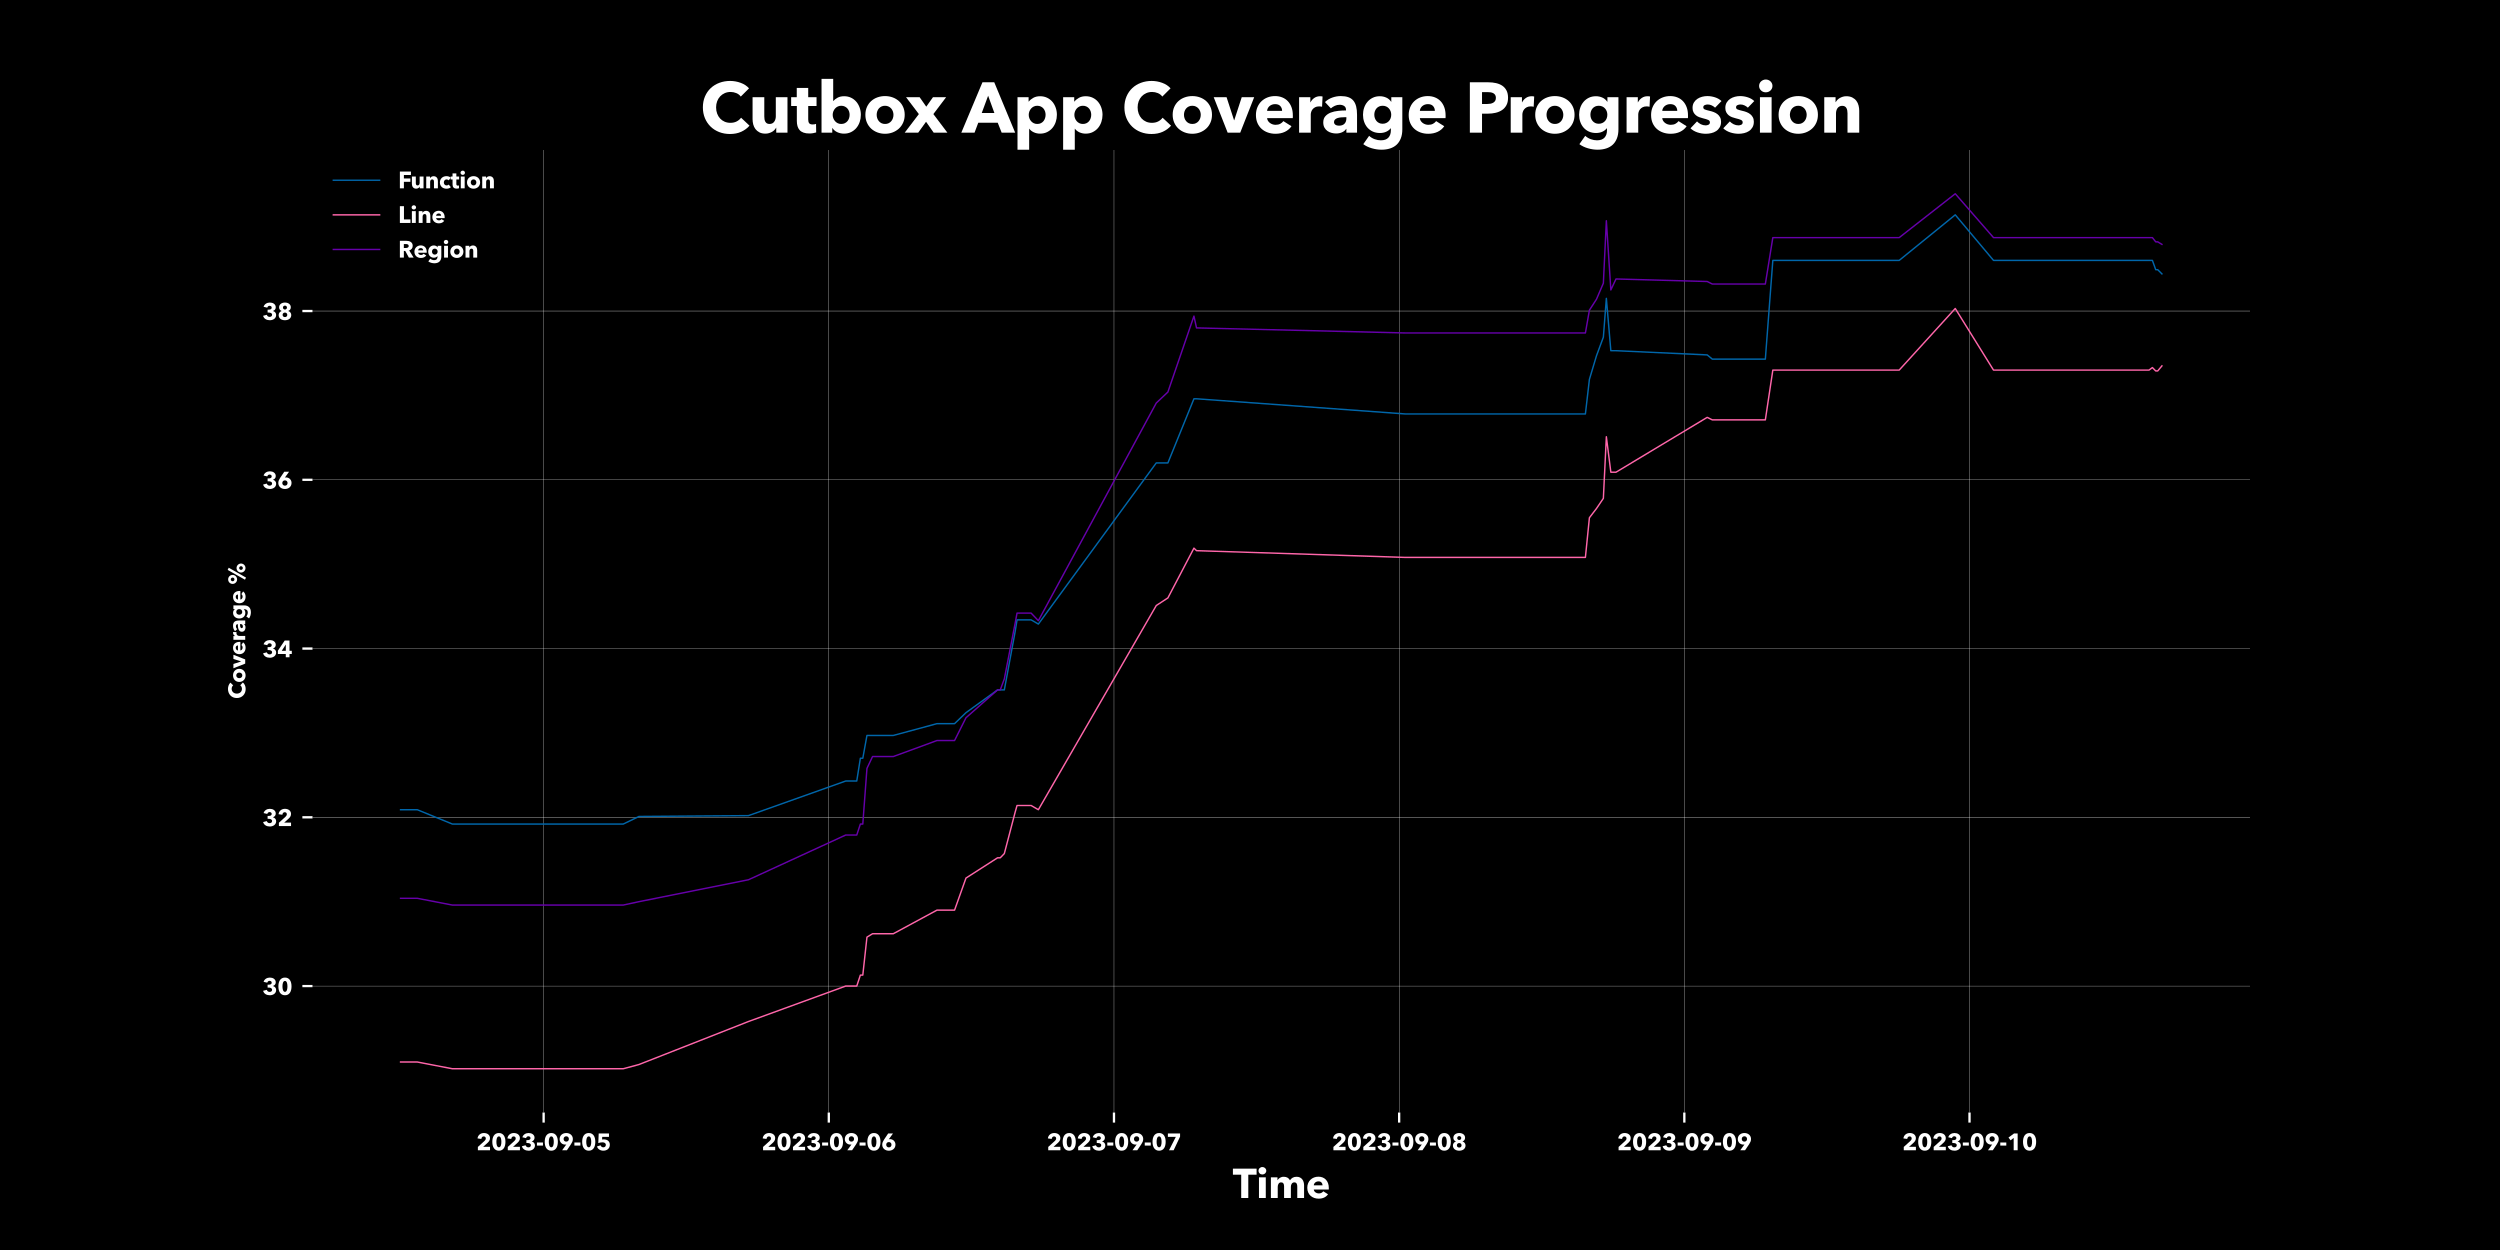 <?xml version="1.0" encoding="utf-8" standalone="no"?>
<!DOCTYPE svg PUBLIC "-//W3C//DTD SVG 1.1//EN"
  "http://www.w3.org/Graphics/SVG/1.1/DTD/svg11.dtd">
<svg xmlns:xlink="http://www.w3.org/1999/xlink" width="864pt" height="432pt" viewBox="0 0 864 432" xmlns="http://www.w3.org/2000/svg" version="1.1">
 <defs>
  <style type="text/css">*{stroke-linejoin: round; stroke-linecap: butt}</style>
 </defs>
 <g id="figure_1">
  <g id="patch_1">
   <path d="M 0 432 
L 864 432 
L 864 0 
L 0 0 
z
"/>
  </g>
  <g id="axes_1">
   <g id="matplotlib.axis_1">
    <g id="xtick_1">
     <g id="line2d_1">
      <path d="M 187.877 384.48 
L 187.877 51.84 
" clip-path="url(#p521adb8138)" style="fill: none; stroke: #ffffff; stroke-width: 0.1; stroke-linecap: square"/>
     </g>
     <g id="line2d_2">
      <defs>
       <path id="me157b88308" d="M 0 0 
L 0 3.5 
" style="stroke: #ffffff; stroke-width: 0.8"/>
      </defs>
      <g>
       <use xlink:href="#me157b88308" x="187.877" y="384.48" style="fill: #ffffff; stroke: #ffffff; stroke-width: 0.8"/>
      </g>
     </g>
     <g id="text_1">
      <!-- 2023-09-05 -->
      <g style="fill: #ffffff" transform="translate(164.599 397.527) scale(0.08 -0.08)">
       <defs>
        <path id="AvenirNext-Bold-32" d="M 435 0 
L 435 896 
L 2202 2496 
Q 2368 2656 2470 2822 
Q 2573 2989 2573 3194 
Q 2573 3437 2419 3587 
Q 2266 3738 2010 3738 
Q 1741 3738 1571 3549 
Q 1402 3360 1370 3053 
L 339 3194 
Q 378 3539 528 3808 
Q 678 4077 908 4265 
Q 1139 4454 1436 4553 
Q 1734 4653 2067 4653 
Q 2381 4653 2675 4569 
Q 2970 4486 3200 4313 
Q 3430 4141 3568 3878 
Q 3706 3616 3706 3264 
Q 3706 3021 3642 2825 
Q 3578 2630 3466 2464 
Q 3354 2298 3210 2154 
Q 3066 2010 2912 1869 
L 1862 934 
L 3712 934 
L 3712 0 
L 435 0 
z
" transform="scale(0.016)"/>
        <path id="AvenirNext-Bold-30" d="M 3840 2278 
Q 3840 1798 3744 1363 
Q 3648 928 3437 598 
Q 3226 269 2890 73 
Q 2554 -122 2074 -122 
Q 1594 -122 1254 73 
Q 915 269 700 598 
Q 486 928 390 1363 
Q 294 1798 294 2278 
Q 294 2758 390 3190 
Q 486 3622 700 3945 
Q 915 4269 1254 4461 
Q 1594 4653 2074 4653 
Q 2554 4653 2890 4461 
Q 3226 4269 3437 3945 
Q 3648 3622 3744 3190 
Q 3840 2758 3840 2278 
z
M 2739 2278 
Q 2739 2490 2713 2746 
Q 2688 3002 2617 3222 
Q 2547 3443 2416 3593 
Q 2285 3744 2074 3744 
Q 1862 3744 1728 3593 
Q 1594 3443 1520 3222 
Q 1446 3002 1420 2746 
Q 1395 2490 1395 2278 
Q 1395 2061 1420 1801 
Q 1446 1542 1520 1321 
Q 1594 1101 1728 950 
Q 1862 800 2074 800 
Q 2285 800 2416 950 
Q 2547 1101 2617 1321 
Q 2688 1542 2713 1801 
Q 2739 2061 2739 2278 
z
" transform="scale(0.016)"/>
        <path id="AvenirNext-Bold-33" d="M 3731 1318 
Q 3731 947 3580 675 
Q 3430 403 3187 227 
Q 2944 51 2640 -35 
Q 2336 -122 2022 -122 
Q 1715 -122 1424 -51 
Q 1133 19 893 163 
Q 653 307 473 534 
Q 294 762 205 1082 
L 1203 1344 
Q 1267 1120 1465 950 
Q 1664 781 1971 781 
Q 2086 781 2204 813 
Q 2323 845 2416 912 
Q 2509 979 2569 1088 
Q 2630 1197 2630 1357 
Q 2630 1530 2550 1645 
Q 2470 1760 2339 1827 
Q 2208 1894 2041 1923 
Q 1875 1952 1709 1952 
L 1421 1952 
L 1421 2739 
L 1734 2739 
Q 1888 2739 2029 2761 
Q 2170 2784 2282 2845 
Q 2394 2906 2461 3008 
Q 2528 3110 2528 3277 
Q 2528 3520 2355 3648 
Q 2182 3776 1958 3776 
Q 1728 3776 1558 3638 
Q 1389 3501 1338 3270 
L 339 3501 
Q 422 3789 588 4003 
Q 755 4218 982 4362 
Q 1210 4506 1478 4579 
Q 1747 4653 2029 4653 
Q 2330 4653 2614 4576 
Q 2899 4499 3123 4339 
Q 3347 4179 3484 3939 
Q 3622 3699 3622 3373 
Q 3622 2995 3408 2736 
Q 3194 2477 2861 2387 
L 2861 2368 
Q 3053 2323 3213 2224 
Q 3373 2125 3488 1987 
Q 3603 1850 3667 1680 
Q 3731 1510 3731 1318 
z
" transform="scale(0.016)"/>
        <path id="AvenirNext-Bold-2d" d="M 230 1261 
L 230 2093 
L 1856 2093 
L 1856 1261 
L 230 1261 
z
" transform="scale(0.016)"/>
        <path id="AvenirNext-Bold-39" d="M 3853 3034 
Q 3853 2630 3712 2300 
Q 3571 1971 3347 1632 
L 2253 0 
L 954 0 
L 2080 1562 
L 2093 1581 
Q 2022 1555 1936 1542 
Q 1850 1530 1773 1530 
Q 1472 1530 1203 1635 
Q 934 1741 729 1936 
Q 525 2131 403 2403 
Q 282 2675 282 3008 
Q 282 3392 422 3699 
Q 563 4006 806 4217 
Q 1050 4429 1376 4541 
Q 1702 4653 2067 4653 
Q 2438 4653 2764 4541 
Q 3091 4429 3331 4217 
Q 3571 4006 3712 3705 
Q 3853 3405 3853 3034 
z
M 2778 3046 
Q 2778 3341 2589 3555 
Q 2400 3770 2074 3770 
Q 1747 3770 1552 3568 
Q 1357 3366 1357 3040 
Q 1357 2733 1549 2531 
Q 1741 2330 2061 2330 
Q 2381 2330 2579 2528 
Q 2778 2726 2778 3046 
z
" transform="scale(0.016)"/>
        <path id="AvenirNext-Bold-35" d="M 3725 1498 
Q 3725 1082 3577 778 
Q 3430 474 3184 275 
Q 2938 77 2624 -22 
Q 2310 -122 1978 -122 
Q 1670 -122 1392 -42 
Q 1114 38 886 185 
Q 659 333 496 547 
Q 333 762 256 1030 
L 1235 1331 
Q 1306 1094 1501 940 
Q 1696 787 1965 787 
Q 2240 787 2441 953 
Q 2643 1120 2643 1446 
Q 2643 1645 2560 1779 
Q 2477 1914 2345 1994 
Q 2214 2074 2048 2106 
Q 1882 2138 1715 2138 
Q 1472 2138 1161 2083 
Q 851 2029 608 1939 
L 717 4531 
L 3494 4531 
L 3494 3610 
L 1670 3610 
L 1632 2893 
Q 1734 2918 1859 2928 
Q 1984 2938 2086 2938 
Q 2426 2938 2726 2848 
Q 3027 2758 3248 2576 
Q 3469 2394 3597 2125 
Q 3725 1856 3725 1498 
z
" transform="scale(0.016)"/>
       </defs>
       <use xlink:href="#AvenirNext-Bold-32"/>
       <use xlink:href="#AvenirNext-Bold-30" x="64.6"/>
       <use xlink:href="#AvenirNext-Bold-32" x="129.2"/>
       <use xlink:href="#AvenirNext-Bold-33" x="193.8"/>
       <use xlink:href="#AvenirNext-Bold-2d" x="258.4"/>
       <use xlink:href="#AvenirNext-Bold-30" x="291"/>
       <use xlink:href="#AvenirNext-Bold-39" x="355.6"/>
       <use xlink:href="#AvenirNext-Bold-2d" x="420.2"/>
       <use xlink:href="#AvenirNext-Bold-30" x="452.8"/>
       <use xlink:href="#AvenirNext-Bold-35" x="517.4"/>
      </g>
     </g>
    </g>
    <g id="xtick_2">
     <g id="line2d_3">
      <path d="M 286.434 384.48 
L 286.434 51.84 
" clip-path="url(#p521adb8138)" style="fill: none; stroke: #ffffff; stroke-width: 0.1; stroke-linecap: square"/>
     </g>
     <g id="line2d_4">
      <g>
       <use xlink:href="#me157b88308" x="286.434" y="384.48" style="fill: #ffffff; stroke: #ffffff; stroke-width: 0.8"/>
      </g>
     </g>
     <g id="text_2">
      <!-- 2023-09-06 -->
      <g style="fill: #ffffff" transform="translate(263.156 397.527) scale(0.08 -0.08)">
       <defs>
        <path id="AvenirNext-Bold-36" d="M 3846 1523 
Q 3846 1139 3705 832 
Q 3565 525 3321 313 
Q 3078 102 2752 -10 
Q 2426 -122 2061 -122 
Q 1690 -122 1366 -10 
Q 1043 102 800 313 
Q 557 525 416 825 
Q 275 1126 275 1498 
Q 275 1901 416 2230 
Q 557 2560 781 2899 
L 1875 4531 
L 3174 4531 
L 2061 2982 
L 2042 2950 
Q 2106 2976 2195 2989 
Q 2285 3002 2362 3002 
Q 2656 3002 2928 2896 
Q 3200 2790 3401 2595 
Q 3603 2400 3724 2128 
Q 3846 1856 3846 1523 
z
M 2771 1498 
Q 2771 1805 2579 2006 
Q 2387 2208 2067 2208 
Q 1747 2208 1548 2009 
Q 1350 1811 1350 1491 
Q 1350 1197 1542 985 
Q 1734 774 2061 774 
Q 2381 774 2576 972 
Q 2771 1171 2771 1498 
z
" transform="scale(0.016)"/>
       </defs>
       <use xlink:href="#AvenirNext-Bold-32"/>
       <use xlink:href="#AvenirNext-Bold-30" x="64.6"/>
       <use xlink:href="#AvenirNext-Bold-32" x="129.2"/>
       <use xlink:href="#AvenirNext-Bold-33" x="193.8"/>
       <use xlink:href="#AvenirNext-Bold-2d" x="258.4"/>
       <use xlink:href="#AvenirNext-Bold-30" x="291"/>
       <use xlink:href="#AvenirNext-Bold-39" x="355.6"/>
       <use xlink:href="#AvenirNext-Bold-2d" x="420.2"/>
       <use xlink:href="#AvenirNext-Bold-30" x="452.8"/>
       <use xlink:href="#AvenirNext-Bold-36" x="517.4"/>
      </g>
     </g>
    </g>
    <g id="xtick_3">
     <g id="line2d_5">
      <path d="M 384.991 384.48 
L 384.991 51.84 
" clip-path="url(#p521adb8138)" style="fill: none; stroke: #ffffff; stroke-width: 0.1; stroke-linecap: square"/>
     </g>
     <g id="line2d_6">
      <g>
       <use xlink:href="#me157b88308" x="384.991" y="384.48" style="fill: #ffffff; stroke: #ffffff; stroke-width: 0.8"/>
      </g>
     </g>
     <g id="text_3">
      <!-- 2023-09-07 -->
      <g style="fill: #ffffff" transform="translate(361.713 397.527) scale(0.08 -0.08)">
       <defs>
        <path id="AvenirNext-Bold-37" d="M 1958 0 
L 710 0 
L 2547 3610 
L 403 3610 
L 403 4531 
L 3693 4531 
L 3693 3674 
L 1958 0 
z
" transform="scale(0.016)"/>
       </defs>
       <use xlink:href="#AvenirNext-Bold-32"/>
       <use xlink:href="#AvenirNext-Bold-30" x="64.6"/>
       <use xlink:href="#AvenirNext-Bold-32" x="129.2"/>
       <use xlink:href="#AvenirNext-Bold-33" x="193.8"/>
       <use xlink:href="#AvenirNext-Bold-2d" x="258.4"/>
       <use xlink:href="#AvenirNext-Bold-30" x="291"/>
       <use xlink:href="#AvenirNext-Bold-39" x="355.6"/>
       <use xlink:href="#AvenirNext-Bold-2d" x="420.2"/>
       <use xlink:href="#AvenirNext-Bold-30" x="452.8"/>
       <use xlink:href="#AvenirNext-Bold-37" x="517.4"/>
      </g>
     </g>
    </g>
    <g id="xtick_4">
     <g id="line2d_7">
      <path d="M 483.548 384.48 
L 483.548 51.84 
" clip-path="url(#p521adb8138)" style="fill: none; stroke: #ffffff; stroke-width: 0.1; stroke-linecap: square"/>
     </g>
     <g id="line2d_8">
      <g>
       <use xlink:href="#me157b88308" x="483.548" y="384.48" style="fill: #ffffff; stroke: #ffffff; stroke-width: 0.8"/>
      </g>
     </g>
     <g id="text_4">
      <!-- 2023-09-08 -->
      <g style="fill: #ffffff" transform="translate(460.27 397.527) scale(0.08 -0.08)">
       <defs>
        <path id="AvenirNext-Bold-38" d="M 3770 1293 
Q 3770 934 3629 668 
Q 3488 403 3254 227 
Q 3021 51 2710 -35 
Q 2400 -122 2067 -122 
Q 1728 -122 1421 -35 
Q 1114 51 880 224 
Q 646 397 505 662 
Q 365 928 365 1286 
Q 365 1491 429 1667 
Q 493 1843 605 1980 
Q 717 2118 864 2217 
Q 1011 2317 1178 2368 
L 1178 2381 
Q 883 2490 684 2736 
Q 486 2982 486 3360 
Q 486 3674 614 3917 
Q 742 4160 960 4323 
Q 1178 4486 1466 4569 
Q 1754 4653 2067 4653 
Q 2381 4653 2665 4573 
Q 2950 4493 3168 4333 
Q 3386 4173 3517 3933 
Q 3648 3693 3648 3379 
Q 3648 3002 3456 2746 
Q 3264 2490 2957 2387 
L 2957 2368 
Q 3130 2317 3277 2217 
Q 3424 2118 3533 1980 
Q 3642 1843 3706 1667 
Q 3770 1491 3770 1293 
z
M 2611 3302 
Q 2611 3526 2451 3673 
Q 2291 3821 2067 3821 
Q 1824 3821 1677 3673 
Q 1530 3526 1530 3302 
Q 1530 3085 1674 2925 
Q 1818 2765 2067 2765 
Q 2304 2765 2457 2925 
Q 2611 3085 2611 3302 
z
M 2694 1331 
Q 2694 1594 2518 1770 
Q 2342 1946 2067 1946 
Q 1786 1946 1610 1773 
Q 1434 1600 1434 1331 
Q 1434 1056 1610 893 
Q 1786 730 2067 730 
Q 2349 730 2521 893 
Q 2694 1056 2694 1331 
z
" transform="scale(0.016)"/>
       </defs>
       <use xlink:href="#AvenirNext-Bold-32"/>
       <use xlink:href="#AvenirNext-Bold-30" x="64.6"/>
       <use xlink:href="#AvenirNext-Bold-32" x="129.2"/>
       <use xlink:href="#AvenirNext-Bold-33" x="193.8"/>
       <use xlink:href="#AvenirNext-Bold-2d" x="258.4"/>
       <use xlink:href="#AvenirNext-Bold-30" x="291"/>
       <use xlink:href="#AvenirNext-Bold-39" x="355.6"/>
       <use xlink:href="#AvenirNext-Bold-2d" x="420.2"/>
       <use xlink:href="#AvenirNext-Bold-30" x="452.8"/>
       <use xlink:href="#AvenirNext-Bold-38" x="517.4"/>
      </g>
     </g>
    </g>
    <g id="xtick_5">
     <g id="line2d_9">
      <path d="M 582.105 384.48 
L 582.105 51.84 
" clip-path="url(#p521adb8138)" style="fill: none; stroke: #ffffff; stroke-width: 0.1; stroke-linecap: square"/>
     </g>
     <g id="line2d_10">
      <g>
       <use xlink:href="#me157b88308" x="582.105" y="384.48" style="fill: #ffffff; stroke: #ffffff; stroke-width: 0.8"/>
      </g>
     </g>
     <g id="text_5">
      <!-- 2023-09-09 -->
      <g style="fill: #ffffff" transform="translate(558.827 397.527) scale(0.08 -0.08)">
       <use xlink:href="#AvenirNext-Bold-32"/>
       <use xlink:href="#AvenirNext-Bold-30" x="64.6"/>
       <use xlink:href="#AvenirNext-Bold-32" x="129.2"/>
       <use xlink:href="#AvenirNext-Bold-33" x="193.8"/>
       <use xlink:href="#AvenirNext-Bold-2d" x="258.4"/>
       <use xlink:href="#AvenirNext-Bold-30" x="291"/>
       <use xlink:href="#AvenirNext-Bold-39" x="355.6"/>
       <use xlink:href="#AvenirNext-Bold-2d" x="420.2"/>
       <use xlink:href="#AvenirNext-Bold-30" x="452.8"/>
       <use xlink:href="#AvenirNext-Bold-39" x="517.4"/>
      </g>
     </g>
    </g>
    <g id="xtick_6">
     <g id="line2d_11">
      <path d="M 680.662 384.48 
L 680.662 51.84 
" clip-path="url(#p521adb8138)" style="fill: none; stroke: #ffffff; stroke-width: 0.1; stroke-linecap: square"/>
     </g>
     <g id="line2d_12">
      <g>
       <use xlink:href="#me157b88308" x="680.662" y="384.48" style="fill: #ffffff; stroke: #ffffff; stroke-width: 0.8"/>
      </g>
     </g>
     <g id="text_6">
      <!-- 2023-09-10 -->
      <g style="fill: #ffffff" transform="translate(657.384 397.527) scale(0.08 -0.08)">
       <defs>
        <path id="AvenirNext-Bold-31" d="M 1811 0 
L 1811 3328 
L 966 2675 
L 410 3437 
L 1901 4531 
L 2886 4531 
L 2886 0 
L 1811 0 
z
" transform="scale(0.016)"/>
       </defs>
       <use xlink:href="#AvenirNext-Bold-32"/>
       <use xlink:href="#AvenirNext-Bold-30" x="64.6"/>
       <use xlink:href="#AvenirNext-Bold-32" x="129.2"/>
       <use xlink:href="#AvenirNext-Bold-33" x="193.8"/>
       <use xlink:href="#AvenirNext-Bold-2d" x="258.4"/>
       <use xlink:href="#AvenirNext-Bold-30" x="291"/>
       <use xlink:href="#AvenirNext-Bold-39" x="355.6"/>
       <use xlink:href="#AvenirNext-Bold-2d" x="420.2"/>
       <use xlink:href="#AvenirNext-Bold-31" x="452.8"/>
       <use xlink:href="#AvenirNext-Bold-30" x="517.4"/>
      </g>
     </g>
    </g>
    <g id="text_7">
     <!-- Time -->
     <g style="fill: #ffffff" transform="translate(426.022 414.031) scale(0.14 -0.14)">
      <defs>
       <path id="AvenirNext-Bold-54" d="M 2406 3597 
L 2406 0 
L 1312 0 
L 1312 3597 
L 32 3597 
L 32 4531 
L 3686 4531 
L 3686 3597 
L 2406 3597 
z
" transform="scale(0.016)"/>
       <path id="AvenirNext-Bold-69" d="M 1549 4205 
Q 1549 4083 1501 3977 
Q 1453 3872 1373 3795 
Q 1293 3718 1181 3673 
Q 1069 3629 947 3629 
Q 691 3629 518 3798 
Q 346 3968 346 4205 
Q 346 4320 390 4425 
Q 435 4531 518 4608 
Q 602 4685 710 4733 
Q 819 4781 947 4781 
Q 1069 4781 1181 4736 
Q 1293 4691 1373 4614 
Q 1453 4538 1501 4432 
Q 1549 4326 1549 4205 
z
M 422 0 
L 422 3187 
L 1472 3187 
L 1472 0 
L 422 0 
z
" transform="scale(0.016)"/>
       <path id="AvenirNext-Bold-6d" d="M 4480 0 
L 4480 1741 
Q 4480 1875 4461 2000 
Q 4442 2125 4390 2214 
Q 4339 2304 4252 2358 
Q 4166 2413 4026 2413 
Q 3891 2413 3792 2355 
Q 3693 2298 3625 2202 
Q 3558 2106 3526 1981 
Q 3494 1856 3494 1722 
L 3494 0 
L 2445 0 
L 2445 1818 
Q 2445 2093 2336 2253 
Q 2227 2413 1990 2413 
Q 1741 2413 1603 2214 
Q 1466 2016 1466 1728 
L 1466 0 
L 410 0 
L 410 3187 
L 1427 3187 
L 1427 2746 
L 1440 2746 
Q 1498 2848 1584 2944 
Q 1670 3040 1792 3113 
Q 1914 3187 2064 3232 
Q 2214 3277 2394 3277 
Q 2739 3277 2979 3136 
Q 3219 2995 3354 2733 
Q 3514 2982 3763 3129 
Q 4013 3277 4371 3277 
Q 4698 3277 4918 3158 
Q 5139 3040 5273 2851 
Q 5408 2662 5469 2428 
Q 5530 2195 5530 1971 
L 5530 0 
L 4480 0 
z
" transform="scale(0.016)"/>
       <path id="AvenirNext-Bold-65" d="M 2605 1958 
Q 2605 2208 2448 2387 
Q 2291 2566 1978 2566 
Q 1824 2566 1696 2518 
Q 1568 2470 1472 2387 
Q 1376 2304 1318 2192 
Q 1261 2080 1254 1958 
L 2605 1958 
z
M 3571 1555 
Q 3571 1491 3571 1427 
Q 3571 1363 3565 1306 
L 1254 1306 
Q 1267 1171 1334 1062 
Q 1402 954 1507 874 
Q 1613 794 1744 749 
Q 1875 704 2016 704 
Q 2266 704 2438 797 
Q 2611 890 2720 1037 
L 3450 576 
Q 3226 250 2858 74 
Q 2490 -102 2003 -102 
Q 1645 -102 1325 10 
Q 1005 122 765 336 
Q 525 550 387 864 
Q 250 1178 250 1581 
Q 250 1971 384 2288 
Q 518 2605 748 2825 
Q 979 3046 1292 3168 
Q 1606 3290 1971 3290 
Q 2323 3290 2617 3171 
Q 2912 3053 3123 2829 
Q 3334 2605 3452 2285 
Q 3571 1965 3571 1555 
z
" transform="scale(0.016)"/>
      </defs>
      <use xlink:href="#AvenirNext-Bold-54"/>
      <use xlink:href="#AvenirNext-Bold-69" x="58.1"/>
      <use xlink:href="#AvenirNext-Bold-6d" x="87.7"/>
      <use xlink:href="#AvenirNext-Bold-65" x="180.1"/>
     </g>
    </g>
   </g>
   <g id="matplotlib.axis_2">
    <g id="ytick_1">
     <g id="line2d_13">
      <path d="M 108 340.782 
L 777.6 340.782 
" clip-path="url(#p521adb8138)" style="fill: none; stroke: #ffffff; stroke-width: 0.1; stroke-linecap: square"/>
     </g>
     <g id="line2d_14">
      <defs>
       <path id="mf529c38df0" d="M 0 0 
L -3.5 0 
" style="stroke: #ffffff; stroke-width: 0.8"/>
      </defs>
      <g>
       <use xlink:href="#mf529c38df0" x="108" y="340.782" style="fill: #ffffff; stroke: #ffffff; stroke-width: 0.8"/>
      </g>
     </g>
     <g id="text_8">
      <!-- 30 -->
      <g style="fill: #ffffff" transform="translate(90.665 343.806) scale(0.08 -0.08)">
       <use xlink:href="#AvenirNext-Bold-33"/>
       <use xlink:href="#AvenirNext-Bold-30" x="64.6"/>
      </g>
     </g>
    </g>
    <g id="ytick_2">
     <g id="line2d_15">
      <path d="M 108 282.46 
L 777.6 282.46 
" clip-path="url(#p521adb8138)" style="fill: none; stroke: #ffffff; stroke-width: 0.1; stroke-linecap: square"/>
     </g>
     <g id="line2d_16">
      <g>
       <use xlink:href="#mf529c38df0" x="108" y="282.46" style="fill: #ffffff; stroke: #ffffff; stroke-width: 0.8"/>
      </g>
     </g>
     <g id="text_9">
      <!-- 32 -->
      <g style="fill: #ffffff" transform="translate(90.665 285.484) scale(0.08 -0.08)">
       <use xlink:href="#AvenirNext-Bold-33"/>
       <use xlink:href="#AvenirNext-Bold-32" x="64.6"/>
      </g>
     </g>
    </g>
    <g id="ytick_3">
     <g id="line2d_17">
      <path d="M 108 224.138 
L 777.6 224.138 
" clip-path="url(#p521adb8138)" style="fill: none; stroke: #ffffff; stroke-width: 0.1; stroke-linecap: square"/>
     </g>
     <g id="line2d_18">
      <g>
       <use xlink:href="#mf529c38df0" x="108" y="224.138" style="fill: #ffffff; stroke: #ffffff; stroke-width: 0.8"/>
      </g>
     </g>
     <g id="text_10">
      <!-- 34 -->
      <g style="fill: #ffffff" transform="translate(90.665 227.162) scale(0.08 -0.08)">
       <defs>
        <path id="AvenirNext-Bold-34" d="M 3296 883 
L 3296 0 
L 2291 0 
L 2291 883 
L 160 883 
L 160 1786 
L 2003 4531 
L 3290 4531 
L 3290 1754 
L 3917 1754 
L 3917 883 
L 3296 883 
z
M 2298 3430 
L 2278 3430 
L 1203 1754 
L 2298 1754 
L 2298 3430 
z
" transform="scale(0.016)"/>
       </defs>
       <use xlink:href="#AvenirNext-Bold-33"/>
       <use xlink:href="#AvenirNext-Bold-34" x="64.6"/>
      </g>
     </g>
    </g>
    <g id="ytick_4">
     <g id="line2d_19">
      <path d="M 108 165.816 
L 777.6 165.816 
" clip-path="url(#p521adb8138)" style="fill: none; stroke: #ffffff; stroke-width: 0.1; stroke-linecap: square"/>
     </g>
     <g id="line2d_20">
      <g>
       <use xlink:href="#mf529c38df0" x="108" y="165.816" style="fill: #ffffff; stroke: #ffffff; stroke-width: 0.8"/>
      </g>
     </g>
     <g id="text_11">
      <!-- 36 -->
      <g style="fill: #ffffff" transform="translate(90.665 168.84) scale(0.08 -0.08)">
       <use xlink:href="#AvenirNext-Bold-33"/>
       <use xlink:href="#AvenirNext-Bold-36" x="64.6"/>
      </g>
     </g>
    </g>
    <g id="ytick_5">
     <g id="line2d_21">
      <path d="M 108 107.494 
L 777.6 107.494 
" clip-path="url(#p521adb8138)" style="fill: none; stroke: #ffffff; stroke-width: 0.1; stroke-linecap: square"/>
     </g>
     <g id="line2d_22">
      <g>
       <use xlink:href="#mf529c38df0" x="108" y="107.494" style="fill: #ffffff; stroke: #ffffff; stroke-width: 0.8"/>
      </g>
     </g>
     <g id="text_12">
      <!-- 38 -->
      <g style="fill: #ffffff" transform="translate(90.665 110.518) scale(0.08 -0.08)">
       <use xlink:href="#AvenirNext-Bold-33"/>
       <use xlink:href="#AvenirNext-Bold-38" x="64.6"/>
      </g>
     </g>
    </g>
    <g id="text_13">
     <!-- Coverage % -->
     <g style="fill: #ffffff" transform="translate(84.745 241.566) rotate(-90) scale(0.08 -0.08)">
      <defs>
       <path id="AvenirNext-Bold-43" d="M 4454 627 
Q 4154 282 3712 80 
Q 3270 -122 2694 -122 
Q 2170 -122 1725 51 
Q 1280 224 953 541 
Q 627 858 441 1299 
Q 256 1741 256 2272 
Q 256 2816 445 3257 
Q 634 3699 966 4009 
Q 1299 4320 1747 4486 
Q 2195 4653 2714 4653 
Q 3194 4653 3658 4483 
Q 4122 4314 4410 3987 
L 3667 3245 
Q 3514 3456 3264 3558 
Q 3014 3661 2752 3661 
Q 2464 3661 2224 3555 
Q 1984 3450 1811 3264 
Q 1638 3078 1542 2825 
Q 1446 2573 1446 2272 
Q 1446 1965 1542 1709 
Q 1638 1453 1808 1270 
Q 1978 1088 2214 985 
Q 2451 883 2733 883 
Q 3059 883 3302 1011 
Q 3546 1139 3693 1344 
L 4454 627 
L 4454 627 
z
" transform="scale(0.016)"/>
       <path id="AvenirNext-Bold-6f" d="M 3789 1606 
Q 3789 1216 3648 899 
Q 3507 582 3264 361 
Q 3021 141 2701 19 
Q 2381 -102 2016 -102 
Q 1658 -102 1334 19 
Q 1011 141 771 361 
Q 531 582 390 899 
Q 250 1216 250 1606 
Q 250 1997 390 2310 
Q 531 2624 771 2841 
Q 1011 3059 1334 3174 
Q 1658 3290 2016 3290 
Q 2381 3290 2701 3174 
Q 3021 3059 3264 2841 
Q 3507 2624 3648 2310 
Q 3789 1997 3789 1606 
z
M 2778 1606 
Q 2778 1760 2726 1907 
Q 2675 2054 2579 2166 
Q 2483 2278 2342 2348 
Q 2202 2419 2016 2419 
Q 1830 2419 1689 2348 
Q 1549 2278 1456 2166 
Q 1363 2054 1315 1907 
Q 1267 1760 1267 1606 
Q 1267 1453 1315 1305 
Q 1363 1158 1459 1040 
Q 1555 922 1696 851 
Q 1837 781 2022 781 
Q 2208 781 2349 851 
Q 2490 922 2586 1040 
Q 2682 1158 2730 1305 
Q 2778 1453 2778 1606 
z
" transform="scale(0.016)"/>
       <path id="AvenirNext-Bold-76" d="M 2381 0 
L 1248 0 
L -6 3187 
L 1152 3187 
L 1824 1120 
L 1843 1120 
L 2515 3187 
L 3635 3187 
L 2381 0 
z
" transform="scale(0.016)"/>
       <path id="AvenirNext-Bold-72" d="M 2477 2330 
Q 2406 2349 2339 2355 
Q 2272 2362 2208 2362 
Q 1997 2362 1853 2285 
Q 1709 2208 1622 2099 
Q 1536 1990 1497 1862 
Q 1459 1734 1459 1638 
L 1459 0 
L 410 0 
L 410 3187 
L 1421 3187 
L 1421 2726 
L 1434 2726 
Q 1555 2970 1779 3123 
Q 2003 3277 2298 3277 
Q 2362 3277 2422 3270 
Q 2483 3264 2522 3251 
L 2477 2330 
z
" transform="scale(0.016)"/>
       <path id="AvenirNext-Bold-61" d="M 2291 1389 
L 2157 1389 
Q 1984 1389 1808 1373 
Q 1632 1357 1494 1312 
Q 1357 1267 1267 1180 
Q 1178 1094 1178 954 
Q 1178 864 1219 800 
Q 1261 736 1325 697 
Q 1389 659 1472 643 
Q 1555 627 1632 627 
Q 1952 627 2121 803 
Q 2291 979 2291 1280 
L 2291 1389 
z
M 365 2752 
Q 646 3021 1020 3155 
Q 1395 3290 1786 3290 
Q 2189 3290 2467 3190 
Q 2746 3091 2918 2883 
Q 3091 2675 3171 2358 
Q 3251 2042 3251 1606 
L 3251 0 
L 2291 0 
L 2291 339 
L 2272 339 
Q 2150 141 1904 32 
Q 1658 -77 1370 -77 
Q 1178 -77 973 -25 
Q 768 26 598 141 
Q 429 256 320 448 
Q 211 640 211 922 
Q 211 1267 400 1478 
Q 589 1690 886 1805 
Q 1184 1920 1549 1958 
Q 1914 1997 2259 1997 
L 2259 2048 
Q 2259 2285 2092 2397 
Q 1926 2509 1683 2509 
Q 1459 2509 1251 2413 
Q 1043 2317 896 2182 
L 365 2752 
z
" transform="scale(0.016)"/>
       <path id="AvenirNext-Bold-67" d="M 3789 301 
Q 3789 -166 3654 -512 
Q 3520 -858 3277 -1085 
Q 3034 -1312 2685 -1424 
Q 2336 -1536 1914 -1536 
Q 1491 -1536 1046 -1408 
Q 602 -1280 275 -1037 
L 800 -288 
Q 1030 -493 1308 -592 
Q 1587 -691 1856 -691 
Q 2317 -691 2537 -448 
Q 2758 -205 2758 198 
L 2758 390 
L 2739 390 
Q 2592 198 2342 83 
Q 2093 -32 1773 -32 
Q 1408 -32 1126 99 
Q 845 230 649 454 
Q 454 678 352 976 
Q 250 1274 250 1606 
Q 250 1939 352 2240 
Q 454 2541 649 2771 
Q 845 3002 1126 3139 
Q 1408 3277 1766 3277 
Q 2067 3277 2342 3155 
Q 2618 3034 2784 2778 
L 2797 2778 
L 2797 3187 
L 3789 3187 
L 3789 301 
z
M 2790 1613 
Q 2790 1773 2736 1920 
Q 2682 2067 2579 2179 
Q 2477 2291 2336 2355 
Q 2195 2419 2016 2419 
Q 1837 2419 1699 2355 
Q 1562 2291 1466 2182 
Q 1370 2074 1318 1926 
Q 1267 1779 1267 1613 
Q 1267 1453 1318 1305 
Q 1370 1158 1466 1046 
Q 1562 934 1699 867 
Q 1837 800 2016 800 
Q 2195 800 2339 867 
Q 2483 934 2582 1043 
Q 2682 1152 2736 1299 
Q 2790 1446 2790 1613 
z
" transform="scale(0.016)"/>
       <path id="AvenirNext-Bold-20" transform="scale(0.016)"/>
       <path id="AvenirNext-Bold-25" d="M 5690 1133 
Q 5690 883 5594 662 
Q 5498 442 5334 278 
Q 5171 115 4947 19 
Q 4723 -77 4474 -77 
Q 4224 -77 4000 19 
Q 3776 115 3613 278 
Q 3450 442 3354 662 
Q 3258 883 3258 1133 
Q 3258 1382 3354 1603 
Q 3450 1824 3613 1987 
Q 3776 2150 4000 2246 
Q 4224 2342 4474 2342 
Q 4723 2342 4947 2246 
Q 5171 2150 5334 1987 
Q 5498 1824 5594 1603 
Q 5690 1382 5690 1133 
z
M 4973 1133 
Q 4973 1235 4931 1328 
Q 4890 1421 4822 1488 
Q 4755 1555 4665 1593 
Q 4576 1632 4474 1632 
Q 4269 1632 4121 1485 
Q 3974 1338 3974 1133 
Q 3974 928 4121 784 
Q 4269 640 4474 640 
Q 4576 640 4665 678 
Q 4755 717 4822 784 
Q 4890 851 4931 940 
Q 4973 1030 4973 1133 
z
M 2618 3398 
Q 2618 3149 2522 2928 
Q 2426 2707 2262 2544 
Q 2099 2381 1875 2285 
Q 1651 2189 1402 2189 
Q 1152 2189 928 2285 
Q 704 2381 541 2544 
Q 378 2707 282 2928 
Q 186 3149 186 3398 
Q 186 3654 282 3875 
Q 378 4096 541 4259 
Q 704 4422 928 4515 
Q 1152 4608 1402 4608 
Q 1651 4608 1875 4515 
Q 2099 4422 2262 4259 
Q 2426 4096 2522 3875 
Q 2618 3654 2618 3398 
z
M 1901 3398 
Q 1901 3603 1753 3750 
Q 1606 3898 1402 3898 
Q 1197 3898 1049 3750 
Q 902 3603 902 3398 
Q 902 3194 1049 3050 
Q 1197 2906 1402 2906 
Q 1606 2906 1753 3050 
Q 1901 3194 1901 3398 
z
M 1894 -218 
L 1325 64 
L 3968 4736 
L 4563 4448 
L 1894 -218 
z
" transform="scale(0.016)"/>
      </defs>
      <use xlink:href="#AvenirNext-Bold-43"/>
      <use xlink:href="#AvenirNext-Bold-6f" x="69.6"/>
      <use xlink:href="#AvenirNext-Bold-76" x="132.8"/>
      <use xlink:href="#AvenirNext-Bold-65" x="189.5"/>
      <use xlink:href="#AvenirNext-Bold-72" x="249.1"/>
      <use xlink:href="#AvenirNext-Bold-61" x="287.075"/>
      <use xlink:href="#AvenirNext-Bold-67" x="343.675"/>
      <use xlink:href="#AvenirNext-Bold-65" x="409.475"/>
      <use xlink:href="#AvenirNext-Bold-20" x="469.075"/>
      <use xlink:href="#AvenirNext-Bold-25" x="494.075"/>
     </g>
    </g>
   </g>
   <g id="line2d_23">
    <path d="M 138.436 279.836 
L 144.208 279.836 
L 156.334 284.793 
L 158.045 284.793 
L 159.486 284.793 
L 215.395 284.793 
L 220.82 282.168 
L 258.68 281.877 
L 292.275 269.921 
L 293.065 269.921 
L 296.096 269.921 
L 297.346 262.047 
L 298.185 262.047 
L 299.62 254.174 
L 301.554 254.174 
L 308.715 254.174 
L 323.819 250.091 
L 329.895 250.091 
L 333.844 246.3 
L 344.754 238.427 
L 345.691 238.427 
L 347.095 238.427 
L 350.83 218.306 
L 351.489 214.223 
L 356.353 214.223 
L 358.857 215.681 
L 399.611 159.984 
L 403.621 159.984 
L 412.628 137.821 
L 413.516 137.821 
L 485.742 143.07 
L 547.914 143.07 
L 549.298 131.114 
L 551.748 122.949 
L 554.122 116.534 
L 555.156 103.12 
L 556.705 121.2 
L 558.489 121.2 
L 590.017 122.658 
L 591.776 124.116 
L 610.103 124.116 
L 612.689 89.997 
L 656.358 89.997 
L 675.736 74.25 
L 688.96 89.997 
L 690.119 89.997 
L 697.962 89.997 
L 705.199 89.997 
L 710.179 89.997 
L 721.164 89.997 
L 723.536 89.997 
L 725.107 89.997 
L 726.244 89.997 
L 730.858 89.997 
L 735.988 89.997 
L 741.453 89.997 
L 742.701 89.997 
L 743.867 89.997 
L 745.021 93.205 
L 745.706 93.205 
L 747.164 94.663 
" clip-path="url(#p521adb8138)" style="fill: none; stroke: #0066aa; stroke-width: 0.5; stroke-linecap: square"/>
   </g>
   <g id="line2d_24">
    <path d="M 138.436 367.027 
L 144.208 367.027 
L 156.334 369.36 
L 158.045 369.36 
L 159.486 369.36 
L 215.395 369.36 
L 220.82 367.902 
L 258.68 353.03 
L 292.275 340.782 
L 293.065 340.782 
L 296.096 340.782 
L 297.346 336.991 
L 298.185 336.991 
L 299.62 323.869 
L 301.554 322.702 
L 308.715 322.702 
L 323.819 314.537 
L 329.895 314.537 
L 333.844 303.456 
L 344.754 296.457 
L 345.691 296.457 
L 347.095 294.999 
L 350.83 280.71 
L 351.489 278.378 
L 356.353 278.378 
L 358.857 279.836 
L 399.611 209.266 
L 403.621 206.641 
L 412.628 189.436 
L 413.516 190.311 
L 485.742 192.644 
L 547.914 192.644 
L 549.298 178.938 
L 551.748 175.731 
L 554.122 172.231 
L 555.156 150.944 
L 556.705 163.191 
L 558.489 163.191 
L 590.017 144.237 
L 591.776 145.112 
L 610.103 145.112 
L 612.689 127.907 
L 656.358 127.907 
L 675.736 106.619 
L 688.96 127.907 
L 690.119 127.907 
L 697.962 127.907 
L 705.199 127.907 
L 710.179 127.907 
L 721.164 127.907 
L 723.536 127.907 
L 725.107 127.907 
L 726.244 127.907 
L 730.858 127.907 
L 735.988 127.907 
L 741.453 127.907 
L 742.701 127.907 
L 743.867 127.032 
L 745.021 128.198 
L 745.706 128.198 
L 747.164 126.449 
" clip-path="url(#p521adb8138)" style="fill: none; stroke: #ff66aa; stroke-width: 0.5; stroke-linecap: square"/>
   </g>
   <g id="line2d_25">
    <path d="M 138.436 310.455 
L 144.208 310.455 
L 156.334 312.788 
L 158.045 312.788 
L 159.486 312.788 
L 215.395 312.788 
L 220.82 311.621 
L 258.68 304.039 
L 292.275 288.584 
L 293.065 288.584 
L 296.096 288.584 
L 297.346 284.793 
L 298.185 284.793 
L 299.62 265.547 
L 301.554 261.464 
L 308.715 261.464 
L 323.819 255.924 
L 329.895 255.924 
L 333.844 248.05 
L 344.754 238.427 
L 345.691 238.427 
L 347.095 234.636 
L 350.83 215.39 
L 351.489 211.89 
L 356.353 211.89 
L 358.857 214.515 
L 399.611 139.279 
L 403.621 135.488 
L 412.628 109.244 
L 413.516 113.326 
L 485.742 115.076 
L 547.914 115.076 
L 549.298 107.202 
L 551.748 103.411 
L 554.122 97.871 
L 555.156 76.292 
L 556.705 100.204 
L 558.489 96.413 
L 590.017 97.287 
L 591.776 98.162 
L 610.103 98.162 
L 612.689 82.124 
L 656.358 82.124 
L 675.736 66.96 
L 688.96 82.124 
L 690.119 82.124 
L 697.962 82.124 
L 705.199 82.124 
L 710.179 82.124 
L 721.164 82.124 
L 723.536 82.124 
L 725.107 82.124 
L 726.244 82.124 
L 730.858 82.124 
L 735.988 82.124 
L 741.453 82.124 
L 742.701 82.124 
L 743.867 82.124 
L 745.021 83.582 
L 745.706 83.582 
L 747.164 84.457 
" clip-path="url(#p521adb8138)" style="fill: none; stroke: #6600aa; stroke-width: 0.5; stroke-linecap: square"/>
   </g>
   <g id="text_14">
    <!-- Cutbox App Coverage Progression -->
    <g style="fill: #ffffff" transform="translate(241.931 45.84) scale(0.24 -0.24)">
     <defs>
      <path id="AvenirNext-Bold-75" d="M 2509 0 
L 2509 442 
L 2496 442 
Q 2438 333 2345 237 
Q 2253 141 2128 70 
Q 2003 0 1852 -45 
Q 1702 -90 1536 -90 
Q 1216 -90 995 25 
Q 774 141 636 323 
Q 499 506 438 739 
Q 378 973 378 1216 
L 378 3187 
L 1434 3187 
L 1434 1459 
Q 1434 1325 1453 1203 
Q 1472 1082 1526 986 
Q 1581 890 1670 835 
Q 1760 781 1907 781 
Q 2182 781 2326 985 
Q 2470 1190 2470 1466 
L 2470 3187 
L 3520 3187 
L 3520 0 
L 2509 0 
z
" transform="scale(0.016)"/>
      <path id="AvenirNext-Bold-74" d="M 1549 2400 
L 1549 1184 
Q 1549 960 1635 848 
Q 1722 736 1946 736 
Q 2022 736 2108 749 
Q 2195 762 2253 787 
L 2266 19 
Q 2157 -19 1990 -48 
Q 1824 -77 1658 -77 
Q 1338 -77 1120 3 
Q 902 83 771 233 
Q 640 384 582 592 
Q 525 800 525 1056 
L 525 2400 
L 13 2400 
L 13 3187 
L 518 3187 
L 518 4026 
L 1549 4026 
L 1549 3187 
L 2298 3187 
L 2298 2400 
L 1549 2400 
z
" transform="scale(0.016)"/>
      <path id="AvenirNext-Bold-62" d="M 3962 1606 
Q 3962 1274 3859 966 
Q 3757 659 3561 425 
Q 3366 192 3084 51 
Q 2803 -90 2445 -90 
Q 2125 -90 1840 41 
Q 1555 173 1402 416 
L 1389 416 
L 1389 0 
L 422 0 
L 422 4838 
L 1472 4838 
L 1472 2848 
L 1485 2848 
Q 1619 3008 1862 3142 
Q 2106 3277 2458 3277 
Q 2803 3277 3081 3142 
Q 3360 3008 3555 2777 
Q 3750 2547 3856 2243 
Q 3962 1939 3962 1606 
z
M 2950 1606 
Q 2950 1760 2902 1907 
Q 2854 2054 2758 2166 
Q 2662 2278 2521 2348 
Q 2381 2419 2195 2419 
Q 2016 2419 1875 2348 
Q 1734 2278 1635 2163 
Q 1536 2048 1481 1901 
Q 1427 1754 1427 1600 
Q 1427 1446 1481 1299 
Q 1536 1152 1635 1037 
Q 1734 922 1875 851 
Q 2016 781 2195 781 
Q 2381 781 2521 851 
Q 2662 922 2758 1037 
Q 2854 1152 2902 1302 
Q 2950 1453 2950 1606 
z
" transform="scale(0.016)"/>
      <path id="AvenirNext-Bold-78" d="M 2586 0 
L 1901 979 
L 1197 0 
L -19 0 
L 1254 1670 
L 102 3187 
L 1325 3187 
L 1920 2336 
L 2522 3187 
L 3706 3187 
L 2560 1670 
L 3821 0 
L 2586 0 
z
" transform="scale(0.016)"/>
      <path id="AvenirNext-Bold-41" d="M 3539 0 
L 3187 890 
L 1434 890 
L 1101 0 
L -90 0 
L 1811 4531 
L 2874 4531 
L 4755 0 
L 3539 0 
z
M 2323 3322 
L 1747 1766 
L 2886 1766 
L 2323 3322 
z
" transform="scale(0.016)"/>
      <path id="AvenirNext-Bold-70" d="M 3955 1606 
Q 3955 1274 3852 966 
Q 3750 659 3555 425 
Q 3360 192 3078 51 
Q 2797 -90 2438 -90 
Q 2144 -90 1881 28 
Q 1619 147 1472 352 
L 1459 352 
L 1459 -1536 
L 410 -1536 
L 410 3187 
L 1408 3187 
L 1408 2797 
L 1427 2797 
Q 1574 2989 1833 3133 
Q 2093 3277 2445 3277 
Q 2790 3277 3072 3142 
Q 3354 3008 3549 2777 
Q 3744 2547 3849 2243 
Q 3955 1939 3955 1606 
z
M 2938 1606 
Q 2938 1760 2890 1907 
Q 2842 2054 2749 2166 
Q 2656 2278 2515 2348 
Q 2374 2419 2189 2419 
Q 2010 2419 1869 2348 
Q 1728 2278 1629 2163 
Q 1530 2048 1475 1901 
Q 1421 1754 1421 1600 
Q 1421 1446 1475 1299 
Q 1530 1152 1629 1037 
Q 1728 922 1869 851 
Q 2010 781 2189 781 
Q 2374 781 2515 851 
Q 2656 922 2749 1037 
Q 2842 1152 2890 1302 
Q 2938 1453 2938 1606 
z
" transform="scale(0.016)"/>
      <path id="AvenirNext-Bold-50" d="M 3904 3136 
Q 3904 2739 3757 2467 
Q 3610 2195 3360 2028 
Q 3110 1862 2784 1785 
Q 2458 1709 2106 1709 
L 1562 1709 
L 1562 0 
L 467 0 
L 467 4531 
L 2131 4531 
Q 2502 4531 2825 4457 
Q 3149 4384 3389 4221 
Q 3629 4058 3766 3792 
Q 3904 3526 3904 3136 
z
M 2810 3130 
Q 2810 3290 2746 3392 
Q 2682 3494 2573 3552 
Q 2464 3610 2326 3629 
Q 2189 3648 2042 3648 
L 1562 3648 
L 1562 2579 
L 2022 2579 
Q 2176 2579 2317 2604 
Q 2458 2630 2570 2694 
Q 2682 2758 2746 2864 
Q 2810 2970 2810 3130 
z
" transform="scale(0.016)"/>
      <path id="AvenirNext-Bold-73" d="M 2285 2246 
Q 2157 2368 1984 2451 
Q 1811 2534 1619 2534 
Q 1472 2534 1347 2476 
Q 1222 2419 1222 2278 
Q 1222 2144 1360 2086 
Q 1498 2029 1805 1958 
Q 1984 1920 2166 1849 
Q 2349 1779 2496 1664 
Q 2643 1549 2732 1382 
Q 2822 1216 2822 986 
Q 2822 685 2700 477 
Q 2579 269 2384 141 
Q 2189 13 1945 -44 
Q 1702 -102 1459 -102 
Q 1069 -102 694 22 
Q 320 147 70 390 
L 659 1011 
Q 800 858 1005 755 
Q 1210 653 1440 653 
Q 1568 653 1693 713 
Q 1818 774 1818 928 
Q 1818 1075 1664 1145 
Q 1510 1216 1184 1293 
Q 1018 1331 851 1395 
Q 685 1459 553 1568 
Q 422 1677 339 1837 
Q 256 1997 256 2221 
Q 256 2509 377 2710 
Q 499 2912 691 3040 
Q 883 3168 1116 3229 
Q 1350 3290 1581 3290 
Q 1939 3290 2281 3178 
Q 2624 3066 2861 2842 
L 2285 2246 
z
" transform="scale(0.016)"/>
      <path id="AvenirNext-Bold-6e" d="M 2502 0 
L 2502 1741 
Q 2502 1875 2480 1996 
Q 2458 2118 2406 2211 
Q 2355 2304 2262 2358 
Q 2170 2413 2029 2413 
Q 1888 2413 1782 2358 
Q 1677 2304 1606 2208 
Q 1536 2112 1501 1987 
Q 1466 1862 1466 1728 
L 1466 0 
L 410 0 
L 410 3187 
L 1427 3187 
L 1427 2746 
L 1440 2746 
Q 1498 2848 1590 2947 
Q 1683 3046 1808 3116 
Q 1933 3187 2080 3232 
Q 2227 3277 2394 3277 
Q 2714 3277 2938 3161 
Q 3162 3046 3299 2864 
Q 3437 2682 3497 2445 
Q 3558 2208 3558 1971 
L 3558 0 
L 2502 0 
z
" transform="scale(0.016)"/>
     </defs>
     <use xlink:href="#AvenirNext-Bold-43"/>
     <use xlink:href="#AvenirNext-Bold-75" x="69.6"/>
     <use xlink:href="#AvenirNext-Bold-74" x="131"/>
     <use xlink:href="#AvenirNext-Bold-62" x="168.2"/>
     <use xlink:href="#AvenirNext-Bold-6f" x="234.1"/>
     <use xlink:href="#AvenirNext-Bold-78" x="295.05"/>
     <use xlink:href="#AvenirNext-Bold-20" x="354.45"/>
     <use xlink:href="#AvenirNext-Bold-41" x="377.7"/>
     <use xlink:href="#AvenirNext-Bold-70" x="450.6"/>
     <use xlink:href="#AvenirNext-Bold-70" x="516.3"/>
     <use xlink:href="#AvenirNext-Bold-20" x="582"/>
     <use xlink:href="#AvenirNext-Bold-43" x="607"/>
     <use xlink:href="#AvenirNext-Bold-6f" x="676.6"/>
     <use xlink:href="#AvenirNext-Bold-76" x="739.8"/>
     <use xlink:href="#AvenirNext-Bold-65" x="796.5"/>
     <use xlink:href="#AvenirNext-Bold-72" x="856.1"/>
     <use xlink:href="#AvenirNext-Bold-61" x="894.075"/>
     <use xlink:href="#AvenirNext-Bold-67" x="950.675"/>
     <use xlink:href="#AvenirNext-Bold-65" x="1016.475"/>
     <use xlink:href="#AvenirNext-Bold-20" x="1076.075"/>
     <use xlink:href="#AvenirNext-Bold-50" x="1101.075"/>
     <use xlink:href="#AvenirNext-Bold-72" x="1160.825"/>
     <use xlink:href="#AvenirNext-Bold-6f" x="1198.675"/>
     <use xlink:href="#AvenirNext-Bold-67" x="1261.875"/>
     <use xlink:href="#AvenirNext-Bold-72" x="1327.675"/>
     <use xlink:href="#AvenirNext-Bold-65" x="1365.525"/>
     <use xlink:href="#AvenirNext-Bold-73" x="1425.125"/>
     <use xlink:href="#AvenirNext-Bold-73" x="1472.325"/>
     <use xlink:href="#AvenirNext-Bold-69" x="1519.525"/>
     <use xlink:href="#AvenirNext-Bold-6f" x="1549.125"/>
     <use xlink:href="#AvenirNext-Bold-6e" x="1612.325"/>
    </g>
   </g>
   <g id="legend_1">
    <g id="line2d_26">
     <path d="M 115.2 62.288 
L 123.2 62.288 
L 131.2 62.288 
" style="fill: none; stroke: #0066aa; stroke-width: 0.5; stroke-linecap: square"/>
    </g>
    <g id="text_15">
     <!-- Function -->
     <g style="fill: #ffffff" transform="translate(137.6 65.088) scale(0.08 -0.08)">
      <defs>
       <path id="AvenirNext-Bold-46" d="M 1549 3597 
L 1549 2662 
L 3302 2662 
L 3302 1760 
L 1549 1760 
L 1549 0 
L 467 0 
L 467 4531 
L 3450 4531 
L 3450 3597 
L 1549 3597 
z
" transform="scale(0.016)"/>
       <path id="AvenirNext-Bold-63" d="M 2605 2157 
Q 2515 2272 2361 2342 
Q 2208 2413 2048 2413 
Q 1882 2413 1747 2345 
Q 1613 2278 1517 2166 
Q 1421 2054 1366 1907 
Q 1312 1760 1312 1594 
Q 1312 1427 1363 1280 
Q 1414 1133 1513 1021 
Q 1613 909 1750 845 
Q 1888 781 2061 781 
Q 2221 781 2377 841 
Q 2534 902 2630 1018 
L 3213 307 
Q 3014 115 2700 6 
Q 2387 -102 2035 -102 
Q 1658 -102 1331 13 
Q 1005 128 765 349 
Q 525 570 387 883 
Q 250 1197 250 1594 
Q 250 1984 387 2297 
Q 525 2611 765 2832 
Q 1005 3053 1331 3171 
Q 1658 3290 2029 3290 
Q 2202 3290 2371 3258 
Q 2541 3226 2697 3171 
Q 2854 3117 2985 3037 
Q 3117 2957 3213 2861 
L 2605 2157 
z
" transform="scale(0.016)"/>
      </defs>
      <use xlink:href="#AvenirNext-Bold-46"/>
      <use xlink:href="#AvenirNext-Bold-75" x="53.35"/>
      <use xlink:href="#AvenirNext-Bold-6e" x="114.75"/>
      <use xlink:href="#AvenirNext-Bold-63" x="176.35"/>
      <use xlink:href="#AvenirNext-Bold-74" x="226.65"/>
      <use xlink:href="#AvenirNext-Bold-69" x="263.85"/>
      <use xlink:href="#AvenirNext-Bold-6f" x="293.45"/>
      <use xlink:href="#AvenirNext-Bold-6e" x="356.65"/>
     </g>
    </g>
    <g id="line2d_27">
     <path d="M 115.2 74.255 
L 123.2 74.255 
L 131.2 74.255 
" style="fill: none; stroke: #ff66aa; stroke-width: 0.5; stroke-linecap: square"/>
    </g>
    <g id="text_16">
     <!-- Line -->
     <g style="fill: #ffffff" transform="translate(137.6 77.055) scale(0.08 -0.08)">
      <defs>
       <path id="AvenirNext-Bold-4c" d="M 467 0 
L 467 4531 
L 1568 4531 
L 1568 954 
L 3322 954 
L 3322 0 
L 467 0 
z
" transform="scale(0.016)"/>
      </defs>
      <use xlink:href="#AvenirNext-Bold-4c"/>
      <use xlink:href="#AvenirNext-Bold-69" x="52.6"/>
      <use xlink:href="#AvenirNext-Bold-6e" x="82.2"/>
      <use xlink:href="#AvenirNext-Bold-65" x="143.8"/>
     </g>
    </g>
    <g id="line2d_28">
     <path d="M 115.2 86.222 
L 123.2 86.222 
L 131.2 86.222 
" style="fill: none; stroke: #6600aa; stroke-width: 0.5; stroke-linecap: square"/>
    </g>
    <g id="text_17">
     <!-- Region -->
     <g style="fill: #ffffff" transform="translate(137.6 89.022) scale(0.08 -0.08)">
      <defs>
       <path id="AvenirNext-Bold-52" d="M 2893 0 
L 1914 1798 
L 1542 1798 
L 1542 0 
L 467 0 
L 467 4531 
L 2195 4531 
Q 2522 4531 2832 4464 
Q 3142 4397 3388 4237 
Q 3635 4077 3782 3814 
Q 3930 3552 3930 3162 
Q 3930 2701 3680 2387 
Q 3430 2074 2989 1939 
L 4173 0 
L 2893 0 
z
M 2848 3142 
Q 2848 3302 2781 3401 
Q 2714 3501 2608 3555 
Q 2502 3610 2371 3629 
Q 2240 3648 2118 3648 
L 1536 3648 
L 1536 2592 
L 2054 2592 
Q 2189 2592 2329 2614 
Q 2470 2637 2585 2694 
Q 2701 2752 2774 2861 
Q 2848 2970 2848 3142 
z
" transform="scale(0.016)"/>
      </defs>
      <use xlink:href="#AvenirNext-Bold-52"/>
      <use xlink:href="#AvenirNext-Bold-65" x="66.3"/>
      <use xlink:href="#AvenirNext-Bold-67" x="125.9"/>
      <use xlink:href="#AvenirNext-Bold-69" x="191.7"/>
      <use xlink:href="#AvenirNext-Bold-6f" x="221.3"/>
      <use xlink:href="#AvenirNext-Bold-6e" x="284.5"/>
     </g>
    </g>
   </g>
  </g>
 </g>
 <defs>
  <clipPath id="p521adb8138">
   <rect x="108" y="51.84" width="669.6" height="332.64"/>
  </clipPath>
 </defs>
</svg>
